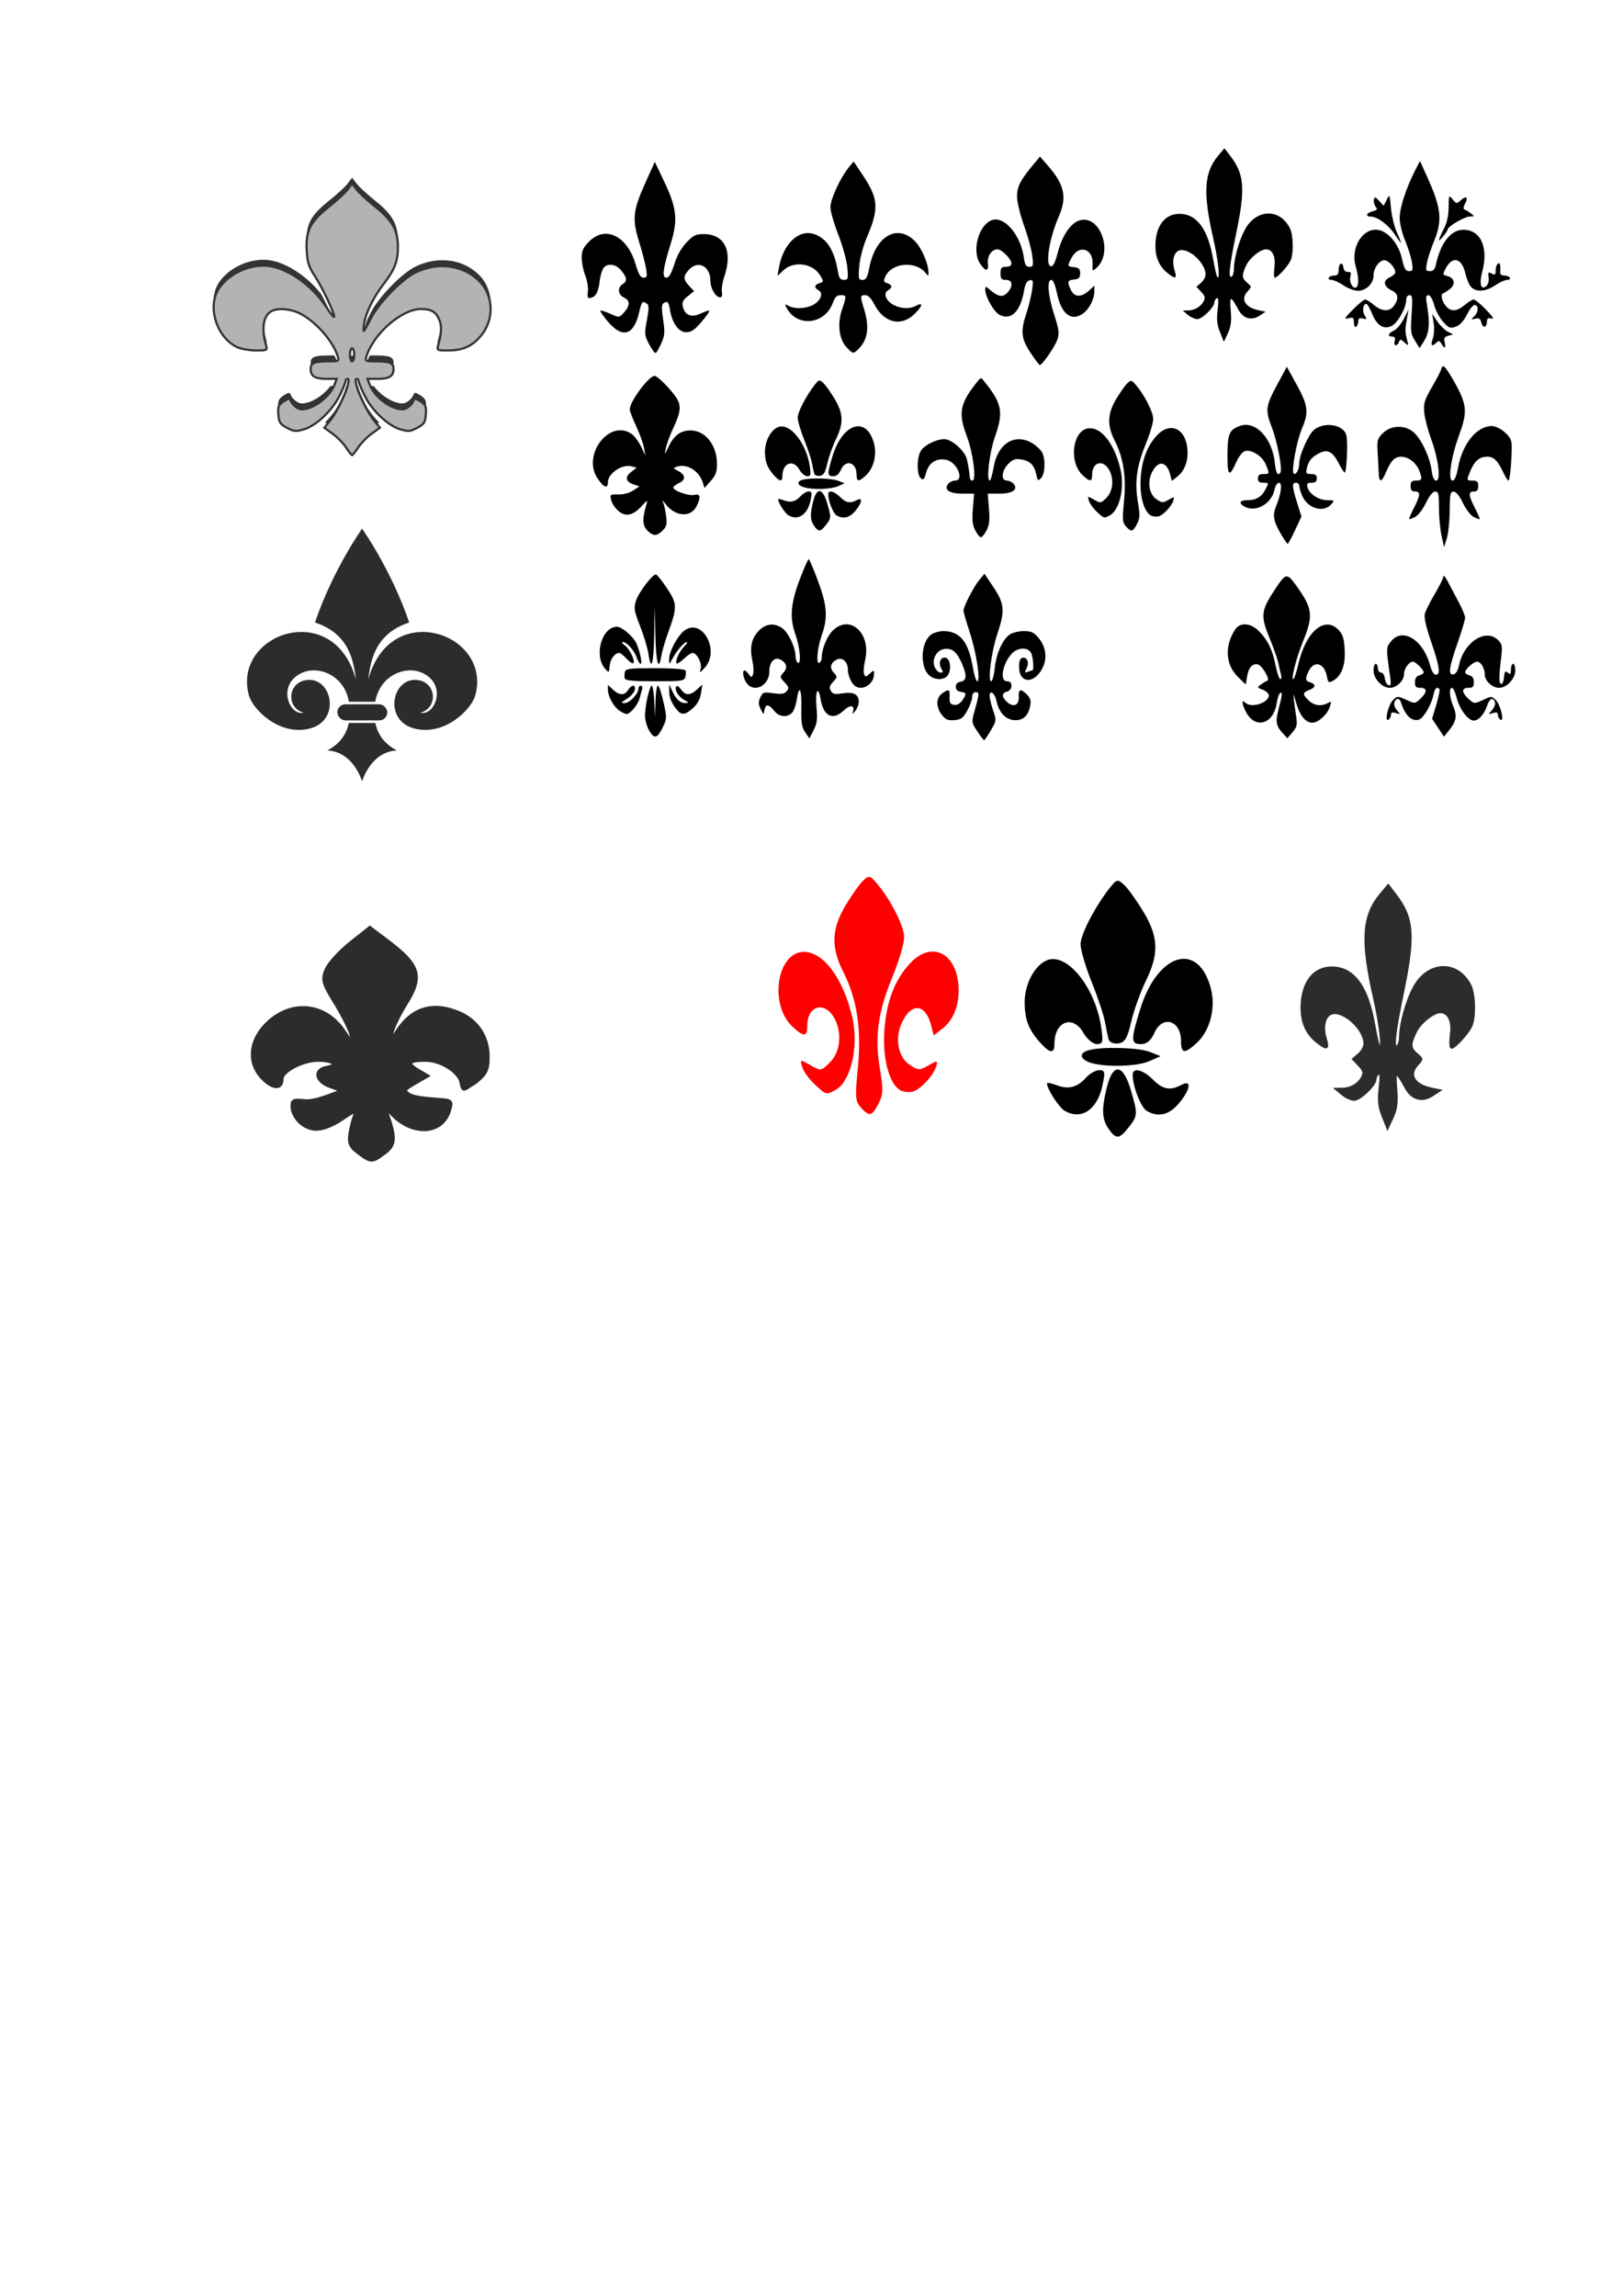 <?xml version="1.0" encoding="UTF-8" standalone="no"?>
<!-- Created with Inkscape (http://www.inkscape.org/) -->

<svg
   xmlns:dc="http://purl.org/dc/elements/1.1/"
   xmlns:cc="http://creativecommons.org/ns#"
   xmlns:rdf="http://www.w3.org/1999/02/22-rdf-syntax-ns#"
   xmlns:svg="http://www.w3.org/2000/svg"
   xmlns="http://www.w3.org/2000/svg"
   xmlns:sodipodi="http://sodipodi.sourceforge.net/DTD/sodipodi-0.dtd"
   xmlns:inkscape="http://www.inkscape.org/namespaces/inkscape"
   width="744.094"
   height="1052.362"
   id="svg2"
   version="1.1"
   inkscape:version="0.48.4 r9939"
   sodipodi:docname="Genre_Quebecois.svg">
  <defs
     id="defs4">
    <filter
       inkscape:collect="always"
       id="filter3839">
      <feGaussianBlur
         inkscape:collect="always"
         stdDeviation="1.886"
         id="feGaussianBlur3841" />
    </filter>
    <filter
       color-interpolation-filters="sRGB"
       inkscape:collect="always"
       id="filter3839-4">
      <feGaussianBlur
         inkscape:collect="always"
         stdDeviation="1.886"
         id="feGaussianBlur3841-9" />
    </filter>
  </defs>
  <sodipodi:namedview
     id="base"
     pagecolor="#ffffff"
     bordercolor="#666666"
     borderopacity="1.0"
     inkscape:pageopacity="0.0"
     inkscape:pageshadow="2"
     inkscape:zoom="0.53212713"
     inkscape:cx="231.89759"
     inkscape:cy="589.80239"
     inkscape:document-units="px"
     inkscape:current-layer="layer1"
     showgrid="false"
     inkscape:window-width="1440"
     inkscape:window-height="838"
     inkscape:window-x="1272"
     inkscape:window-y="-8"
     inkscape:window-maximized="1" />
  <g
     inkscape:label="Layer 1"
     inkscape:groupmode="layer"
     id="layer1">
    <path
       style="fill:#333333;stroke:none;filter:url(#filter3839)"
       d="m 158.669,202.42 c -1.243,-1.919 -3.996,-4.746 -6.118,-6.284 l -3.859,-2.795 2.423,-2.954 c 4.572,-5.573 10.434,-19.454 8.216,-19.454 -0.496,0 -0.902,0.478 -0.902,1.063 0,0.585 -1.204,3.522 -2.676,6.528 -3.348,6.837 -10.716,13.847 -16.317,15.526 -3.781,1.133 -4.643,1.059 -7.876,-0.672 -3.174,-1.7 -3.669,-2.471 -3.935,-6.135 -0.264,-3.628 0.062,-4.431 2.424,-5.979 2.021,-1.324 2.836,-1.464 3.144,-0.541 0.704,2.113 3.289,4.211 5.186,4.211 5.259,0 12.876,-5.727 14.962,-11.25 l 1.039,-2.75 -4.775,0 c -5.236,0 -7.175,-1.241 -7.175,-4.593 0,-2.692 1.71,-3.407 8.149,-3.407 4.709,0 4.947,-0.125 4.292,-2.25 -2.163,-7.013 -10.026,-15.967 -17.262,-19.659 -4.353,-2.221 -10.137,-2.719 -13.107,-1.129 -3.834,2.052 -4.769,7.977 -2.494,15.788 0.62,2.127 0.374,2.25 -4.493,2.25 -2.832,0 -6.604,-0.608 -8.382,-1.351 -7.92,-3.309 -12.964,-14.243 -10.61,-23 2.312,-8.603 14.134,-15.559 24.463,-14.395 8.933,1.007 20.223,8.997 26.584,18.814 1.757,2.712 3.358,4.768 3.558,4.568 0.692,-0.692 -5.118,-13.161 -8.624,-18.51 -2.959,-4.515 -3.584,-6.448 -3.902,-12.087 -0.502,-8.893 1.687,-13.163 10.239,-19.968 3.57,-2.841 7.413,-6.381 8.54,-7.868 l 2.049,-2.703 2.049,2.703 c 1.127,1.487 4.97,5.027 8.54,7.868 7.835,6.234 10.411,10.793 10.411,18.422 0,6.626 -1.414,10.317 -6.488,16.941 -4.656,6.078 -8.06,12.863 -8.938,17.817 -0.366,2.062 -0.473,3.75 -0.239,3.75 0.234,0 1.717,-2.581 3.295,-5.735 3.503,-7.001 14.204,-17.992 20.478,-21.032 10.083,-4.886 21.381,-3.496 28.769,3.539 7.182,6.839 7.529,18.278 0.788,25.955 -3.927,4.473 -8.159,6.272 -14.75,6.272 -4.867,0 -5.113,-0.123 -4.493,-2.25 1.579,-5.42 1.748,-8.924 0.569,-11.772 -1.534,-3.703 -3.703,-4.978 -8.465,-4.978 -8.753,0 -21.75,11.323 -24.967,21.75 -0.656,2.125 -0.418,2.25 4.292,2.25 6.439,0 8.149,0.715 8.149,3.407 0,3.352 -1.939,4.593 -7.175,4.593 l -4.775,0 1.039,2.75 c 2.086,5.523 9.703,11.25 14.962,11.25 1.898,0 4.482,-2.098 5.186,-4.211 0.308,-0.923 1.123,-0.783 3.144,0.541 2.362,1.548 2.687,2.35 2.424,5.979 -0.266,3.664 -0.761,4.436 -3.935,6.135 -3.233,1.731 -4.095,1.805 -7.876,0.672 -5.602,-1.678 -12.97,-8.689 -16.317,-15.526 -1.472,-3.006 -2.676,-5.943 -2.676,-6.528 0,-0.585 -0.406,-1.063 -0.902,-1.063 -2.218,0 3.644,13.881 8.216,19.454 l 2.423,2.954 -3.859,2.795 c -2.122,1.537 -4.876,4.365 -6.118,6.284 -1.243,1.919 -2.485,3.488 -2.76,3.488 -0.275,0 -1.517,-1.57 -2.76,-3.488 z m 3.76,-42.487 c 0,-1.65 -0.45,-3 -1,-3 -0.55,0 -1,1.35 -1,3 0,1.65 0.45,3 1,3 0.55,0 1,-1.35 1,-3 z"
       id="path3047-4"
       inkscape:connector-curvature="0"
       inkscape:export-filename="/home/jrbastien/Ubuntu One/CoverArt/1.0 New light/path3047.png"
       inkscape:export-xdpi="82.564102"
       inkscape:export-ydpi="82.564102" />
    <path
       style="fill:#ffffff;stroke:none;filter:url(#filter3839-4)"
       d="m 158.669,208.42 c -1.243,-1.919 -3.996,-4.746 -6.118,-6.284 l -3.859,-2.795 2.423,-2.954 c 4.572,-5.573 10.434,-19.454 8.216,-19.454 -0.496,0 -0.902,0.478 -0.902,1.063 0,0.585 -1.204,3.522 -2.676,6.528 -3.348,6.837 -10.716,13.847 -16.317,15.526 -3.781,1.133 -4.643,1.059 -7.876,-0.672 -3.174,-1.7 -3.669,-2.471 -3.935,-6.135 -0.264,-3.628 0.062,-4.431 2.424,-5.979 2.021,-1.324 2.836,-1.464 3.144,-0.541 0.704,2.113 3.289,4.211 5.186,4.211 5.259,0 12.876,-5.727 14.962,-11.25 l 1.039,-2.75 -4.775,0 c -5.236,0 -7.175,-1.241 -7.175,-4.593 0,-2.692 1.71,-3.407 8.149,-3.407 4.709,0 4.947,-0.125 4.292,-2.25 -2.163,-7.013 -10.026,-15.967 -17.262,-19.659 -4.353,-2.221 -10.137,-2.719 -13.107,-1.129 -3.834,2.052 -4.769,7.977 -2.494,15.788 0.62,2.127 0.374,2.25 -4.493,2.25 -2.832,0 -6.604,-0.608 -8.382,-1.351 -7.92,-3.309 -12.964,-14.243 -10.61,-23 2.312,-8.603 14.134,-15.559 24.463,-14.395 8.933,1.007 20.223,8.997 26.584,18.814 1.757,2.712 3.358,4.768 3.558,4.568 0.692,-0.692 -5.118,-13.161 -8.624,-18.51 -2.959,-4.515 -3.584,-6.448 -3.902,-12.087 -0.502,-8.893 1.687,-13.163 10.239,-19.968 3.57,-2.841 7.413,-6.381 8.54,-7.868 l 2.049,-2.703 2.049,2.703 c 1.127,1.487 4.97,5.027 8.54,7.868 7.835,6.234 10.411,10.793 10.411,18.422 0,6.626 -1.414,10.317 -6.488,16.941 -4.656,6.078 -8.06,12.863 -8.938,17.817 -0.366,2.062 -0.473,3.75 -0.239,3.75 0.234,0 1.717,-2.581 3.295,-5.735 3.503,-7.001 14.204,-17.992 20.478,-21.032 10.083,-4.886 21.381,-3.496 28.769,3.539 7.182,6.839 7.529,18.278 0.788,25.955 -3.927,4.473 -8.159,6.272 -14.75,6.272 -4.867,0 -5.113,-0.123 -4.493,-2.25 1.579,-5.42 1.748,-8.924 0.569,-11.772 -1.534,-3.703 -3.703,-4.978 -8.465,-4.978 -8.753,0 -21.75,11.323 -24.967,21.75 -0.656,2.125 -0.418,2.25 4.292,2.25 6.439,0 8.149,0.715 8.149,3.407 0,3.352 -1.939,4.593 -7.175,4.593 l -4.775,0 1.039,2.75 c 2.086,5.523 9.703,11.25 14.962,11.25 1.898,0 4.482,-2.098 5.186,-4.211 0.308,-0.923 1.123,-0.783 3.144,0.541 2.362,1.548 2.687,2.35 2.424,5.979 -0.266,3.664 -0.761,4.436 -3.935,6.135 -3.233,1.731 -4.095,1.805 -7.876,0.672 -5.602,-1.678 -12.97,-8.689 -16.317,-15.526 -1.472,-3.006 -2.676,-5.943 -2.676,-6.528 0,-0.585 -0.406,-1.063 -0.902,-1.063 -2.218,0 3.644,13.881 8.216,19.454 l 2.423,2.954 -3.859,2.795 c -2.122,1.537 -4.876,4.365 -6.118,6.284 -1.243,1.919 -2.485,3.488 -2.76,3.488 -0.275,0 -1.517,-1.57 -2.76,-3.488 z m 3.76,-42.487 c 0,-1.65 -0.45,-3 -1,-3 -0.55,0 -1,1.35 -1,3 0,1.65 0.45,3 1,3 0.55,0 1,-1.35 1,-3 z"
       id="path3047-4-5"
       inkscape:connector-curvature="0"
       inkscape:export-filename="/home/jrbastien/Ubuntu One/CoverArt/1.0 New light/path3047.png"
       inkscape:export-xdpi="82.564102"
       inkscape:export-ydpi="82.564102" />
    <path
       style="fill:#b3b3b3;stroke:#333333"
       d="m 158.669,205.135 c -1.243,-1.919 -3.996,-4.746 -6.118,-6.284 l -3.859,-2.795 2.423,-2.954 c 4.572,-5.573 10.434,-19.454 8.216,-19.454 -0.496,0 -0.902,0.478 -0.902,1.063 0,0.585 -1.204,3.522 -2.676,6.528 -3.348,6.837 -10.716,13.847 -16.317,15.526 -3.781,1.133 -4.643,1.059 -7.876,-0.672 -3.174,-1.7 -3.669,-2.471 -3.935,-6.135 -0.264,-3.628 0.062,-4.431 2.424,-5.979 2.021,-1.324 2.836,-1.464 3.144,-0.541 0.704,2.113 3.289,4.211 5.186,4.211 5.259,0 12.876,-5.727 14.962,-11.25 l 1.039,-2.75 -4.775,0 c -5.236,0 -7.175,-1.241 -7.175,-4.593 0,-2.692 1.71,-3.407 8.149,-3.407 4.709,0 4.947,-0.125 4.292,-2.25 -2.163,-7.013 -10.026,-15.967 -17.262,-19.659 -4.353,-2.221 -10.137,-2.719 -13.107,-1.129 -3.834,2.052 -4.769,7.977 -2.494,15.788 0.62,2.127 0.374,2.25 -4.493,2.25 -2.832,0 -6.604,-0.608 -8.382,-1.351 -7.92,-3.309 -12.964,-14.243 -10.61,-23 2.312,-8.603 14.134,-15.559 24.463,-14.395 8.933,1.007 20.223,8.997 26.584,18.814 1.757,2.712 3.358,4.768 3.558,4.568 0.692,-0.692 -5.118,-13.161 -8.624,-18.51 -2.959,-4.515 -3.584,-6.448 -3.902,-12.087 -0.502,-8.893 1.687,-13.163 10.239,-19.968 3.57,-2.841 7.413,-6.381 8.54,-7.868 l 2.049,-2.703 2.049,2.703 c 1.127,1.487 4.97,5.027 8.54,7.868 7.835,6.234 10.411,10.793 10.411,18.422 0,6.626 -1.414,10.317 -6.488,16.941 -4.656,6.078 -8.06,12.863 -8.938,17.817 -0.366,2.062 -0.473,3.75 -0.239,3.75 0.234,0 1.717,-2.581 3.295,-5.735 3.503,-7.001 14.204,-17.992 20.478,-21.032 10.083,-4.886 21.381,-3.496 28.769,3.539 7.182,6.839 7.529,18.278 0.788,25.955 -3.927,4.473 -8.159,6.272 -14.75,6.272 -4.867,0 -5.113,-0.123 -4.493,-2.25 1.579,-5.42 1.748,-8.924 0.569,-11.772 -1.534,-3.703 -3.703,-4.978 -8.465,-4.978 -8.753,0 -21.75,11.323 -24.967,21.75 -0.656,2.125 -0.418,2.25 4.292,2.25 6.439,0 8.149,0.715 8.149,3.407 0,3.352 -1.939,4.593 -7.175,4.593 l -4.775,0 1.039,2.75 c 2.086,5.523 9.703,11.25 14.962,11.25 1.898,0 4.482,-2.098 5.186,-4.211 0.308,-0.923 1.123,-0.783 3.144,0.541 2.362,1.548 2.687,2.35 2.424,5.979 -0.266,3.664 -0.761,4.436 -3.935,6.135 -3.233,1.731 -4.095,1.805 -7.876,0.672 -5.602,-1.678 -12.97,-8.689 -16.317,-15.526 -1.472,-3.006 -2.676,-5.943 -2.676,-6.528 0,-0.585 -0.406,-1.063 -0.902,-1.063 -2.218,0 3.644,13.881 8.216,19.454 l 2.423,2.954 -3.859,2.795 c -2.122,1.537 -4.876,4.365 -6.118,6.284 -1.243,1.919 -2.485,3.488 -2.76,3.488 -0.275,0 -1.517,-1.57 -2.76,-3.488 z m 3.76,-42.487 c 0,-1.65 -0.45,-3 -1,-3 -0.55,0 -1,1.35 -1,3 0,1.65 0.45,3 1,3 0.55,0 1,-1.35 1,-3 z"
       id="path3047"
       inkscape:connector-curvature="0"
       inkscape:export-xdpi="82.564102"
       inkscape:export-ydpi="82.564102" />
    <path
       style="fill:#000000"
       d="m 448.043,335.211 c -2.584,-3.905 -2.644,-4.281 -1.388,-8.75 2.365,-8.42 2.421,-9.17 0.677,-9.17 -1.005,0 -1.623,0.851 -1.633,2.25 -0.009,1.238 -1.033,4.05 -2.275,6.25 -1.898,3.361 -2.835,4.048 -5.869,4.304 -2.928,0.246 -4.01,-0.205 -5.725,-2.385 -2.794,-3.551 -2.746,-7.863 0.108,-9.862 3.144,-2.202 3.592,-1.981 3.425,1.693 -0.119,2.622 0.269,3.309 2.006,3.557 1.349,0.192 2.749,-0.544 3.75,-1.973 2.119,-3.025 2.019,-3.635 -0.653,-4.015 -1.477,-0.21 -2.25,-1.007 -2.25,-2.32 0,-1.313 0.773,-2.11 2.25,-2.32 2.793,-0.397 2.915,-3.122 0.387,-8.68 -2.326,-5.113 -4.319,-6.725 -7.819,-6.322 -3.674,0.422 -6.048,4.924 -4.448,8.436 0.598,1.313 1.776,2.387 2.617,2.387 1.243,0 1.312,-0.35 0.364,-1.868 -1.503,-2.407 -0.365,-5.377 1.896,-4.948 2.112,0.401 2.844,4.843 1.279,7.766 -1.425,2.662 -6.356,2.72 -8.971,0.105 -4.188,-4.188 -3.474,-15.249 1.196,-18.52 1.206,-0.845 3.69,-1.536 5.52,-1.536 7.616,0 11.515,4.79 13.545,16.641 0.599,3.497 1.5,6.359 2.003,6.359 1.615,0 -0.39,-13.163 -3.41,-22.382 -1.6,-4.885 -2.905,-9.385 -2.9,-10 0.017,-1.903 4.689,-10.965 7.224,-14.012 l 2.408,-2.894 4.179,6.258 c 5.019,7.516 5.274,10.727 1.698,21.379 -2.709,8.07 -4.469,21.652 -2.805,21.652 0.551,0 1.284,-2.706 1.63,-6.012 0.706,-6.756 3.521,-13.079 6.866,-15.422 1.23,-0.861 4.121,-1.566 6.424,-1.566 3.404,0 4.65,0.549 6.653,2.929 3.509,4.171 4.256,9.302 2.019,13.869 -3.727,7.608 -10.806,7.342 -10.806,-0.406 0,-2.771 0.459,-3.953 1.624,-4.177 2.156,-0.415 3.147,2.411 1.756,5.009 -0.951,1.778 -0.867,1.985 0.585,1.428 0.934,-0.358 1.886,-0.652 2.116,-0.652 0.855,0 0.381,-6.201 -0.617,-8.066 -1.43,-2.672 -6.083,-2.504 -8.724,0.316 -4.354,4.648 -5.778,12.75 -2.241,12.75 1.363,0 2,0.667 2,2.094 0,1.253 -0.803,2.304 -2,2.617 -2.525,0.66 -2.554,2.479 -0.074,4.722 2.988,2.704 5.604,1.634 5.427,-2.219 -0.172,-3.743 0.824,-4.037 3.752,-1.11 1.602,1.602 1.957,2.839 1.488,5.184 -0.941,4.703 -3.406,6.859 -7.442,6.51 -3.966,-0.343 -6.963,-3.646 -8.026,-8.847 -0.737,-3.604 -3.124,-5.295 -3.124,-2.213 0,1.048 0.717,4.011 1.594,6.584 1.569,4.605 1.552,4.751 -1.042,9.178 -1.45,2.474 -2.836,4.499 -3.08,4.499 -0.244,0 -1.659,-1.836 -3.144,-4.08 z"
       id="path3086" />
    <path
       style="fill:#000000"
       d="m 297.758,335.13 c -1.12,-1.837 -2.038,-4.993 -2.04,-7.013 -0.005,-4.611 2.078,-13.826 3.124,-13.826 0.431,0 0.94,3.263 1.13,7.25 l 0.345,7.25 0.199,-7.25 c 0.109,-3.987 0.604,-7.25 1.098,-7.25 0.495,0 1.647,3.361 2.561,7.469 1.546,6.95 1.547,7.712 0.008,10.954 -2.732,5.757 -4.08,6.264 -6.426,2.416 z"
       id="path3084" />
    <path
       style="fill:#000000"
       d="m 369.143,335.638 c -1.569,-2.317 -1.892,-4.384 -1.734,-11.097 0.209,-8.88 -1.043,-11.081 -2.14,-3.762 -0.37,2.468 -1.353,5.168 -2.185,6 -2.277,2.277 -5.972,1.832 -8.19,-0.988 -2.438,-3.1 -3.925,-3.184 -4.418,-0.25 -0.366,2.18 -0.42,2.165 -1.73,-0.5 -1.066,-2.169 -1.103,-3.297 -0.171,-5.341 1.103,-2.421 1.496,-2.548 5.981,-1.931 3.755,0.516 5.089,0.312 6.127,-0.938 1.128,-1.359 0.98,-1.967 -0.985,-4.059 -2.228,-2.372 -2.247,-2.531 -0.525,-4.433 2.039,-2.254 1.554,-4.437 -1.331,-5.98 -2.756,-1.475 -5.126,1.07 -5.126,5.504 0,6.453 -7.093,9.989 -10.443,5.206 -1.558,-2.224 -2.122,-5.777 -0.917,-5.777 0.352,0 1.22,0.787 1.929,1.75 1.208,1.64 1.33,1.643 1.951,0.044 0.364,-0.939 0.239,-3.686 -0.277,-6.106 -1.307,-6.129 -0.478,-10.224 2.775,-13.707 3.184,-3.409 7.213,-3.909 10.868,-1.349 2.753,1.928 6.061,8.748 6.092,12.558 0.012,1.48 0.472,2.969 1.022,3.309 1.756,1.085 1.099,-6.906 -1.076,-13.093 -2.715,-7.723 -2.149,-14.261 2.222,-25.647 1.845,-4.807 3.604,-8.745 3.908,-8.75 0.304,-0.005 2.217,4.489 4.25,9.987 4.239,11.462 4.598,16.756 1.697,25.003 -2.074,5.895 -2.686,13.542 -1,12.5 0.55,-0.34 1.003,-1.379 1.006,-2.309 0.013,-3.902 2.373,-9.723 5.012,-12.362 7.835,-7.835 17.8,1.148 14.901,13.433 -0.618,2.619 -0.843,5.493 -0.5,6.386 0.566,1.474 0.807,1.458 2.603,-0.167 1.907,-1.726 1.979,-1.721 1.979,0.141 0,4.578 -5.132,7.928 -8.6,5.612 -1.738,-1.16 -3.4,-4.874 -3.4,-7.598 0,-3.607 -2.598,-5.923 -5.126,-4.57 -2.884,1.544 -3.37,3.727 -1.331,5.98 1.719,1.9 1.707,2.057 -0.312,4.213 -1.637,1.747 -1.87,2.646 -1.06,4.087 0.867,1.543 1.773,1.738 5.496,1.179 5.042,-0.756 7.333,0.464 7.333,3.904 0,1.203 -0.712,3.06 -1.582,4.128 -1.31,1.608 -1.489,1.647 -1.044,0.223 0.914,-2.92 -1.4,-3.132 -4.261,-0.391 -4.978,4.769 -9.314,2.664 -10.594,-5.145 -1.101,-6.717 -2.592,-3.873 -1.896,3.617 0.516,5.552 0.283,7.412 -1.32,10.537 l -1.947,3.795 -1.929,-2.847 z"
       id="path3082" />
    <path
       style="fill:#000000"
       d="m 588.104,336.112 c -3.152,-3.497 -3.434,-5.23 -1.845,-11.333 1.68,-6.449 1.793,-7.815 0.586,-7.069 -0.478,0.295 -1.175,2.454 -1.55,4.798 -1.532,9.583 -9.911,11.848 -14.071,3.803 -1.889,-3.654 -2.06,-5.969 -0.31,-4.22 2.674,2.674 10.8,0.13 10.8,-3.381 0,-0.807 -1.238,-1.941 -2.75,-2.518 -2.626,-1.002 -2.664,-1.113 -0.858,-2.439 1.04,-0.764 2.368,-1.548 2.949,-1.742 1.417,-0.472 -2.507,-7.136 -4.395,-7.465 -2.524,-0.44 -4.207,1.419 -4.881,5.391 l -0.655,3.854 -3.615,-3.56 c -5.668,-5.582 -6.163,-14.15 -1.252,-21.645 2.318,-3.537 7.29,-3.111 11.149,0.955 4.09,4.309 5.88,8.056 7.426,15.541 0.705,3.415 1.673,6.209 2.15,6.209 0.477,0 0.646,-0.787 0.375,-1.75 -0.271,-0.963 -0.806,-3.325 -1.189,-5.25 -0.383,-1.925 -2.234,-7.229 -4.113,-11.786 -4.075,-9.883 -3.871,-12.541 1.604,-20.988 5.815,-8.97 6.239,-9.115 10.319,-3.508 7.921,10.887 8.31,13.996 3.289,26.317 -3.186,7.818 -5.763,18.325 -4.125,16.817 0.387,-0.357 1.369,-3.5 2.183,-6.986 3.469,-14.871 12.111,-22.05 18.437,-15.317 1.934,2.059 2.458,3.836 2.728,9.25 0.357,7.189 -1.527,11.929 -5.613,14.115 -1.713,0.917 -2.022,0.637 -2.58,-2.336 -1.147,-6.117 -6.028,-7.282 -8.429,-2.012 -1.585,3.479 -1.461,4.201 0.848,4.934 2.726,0.865 2.513,2.354 -0.5,3.5 -3.097,1.177 -3.131,2.059 -0.186,4.826 2.496,2.345 5.697,2.774 8.702,1.165 1.742,-0.932 1.805,-0.779 0.834,2.006 -1.186,3.401 -5.236,7.003 -7.875,7.003 -3.091,0 -5.85,-3.35 -7.413,-9 -1.29,-4.664 -1.45,-4.892 -1.052,-1.5 0.258,2.2 0.748,5.83 1.089,8.067 0.514,3.374 0.216,4.536 -1.749,6.821 l -2.369,2.754 -2.092,-2.321 z"
       id="path3078" />
    <path
       style="fill:#000000"
       d="m 659.281,333.572 -2.715,-4.103 1.961,-6.536 c 1.078,-3.595 1.712,-6.785 1.407,-7.089 -1.234,-1.234 -2.096,-0.388 -2.749,2.697 -0.973,4.595 -4.503,10.625 -6.611,11.295 -3.333,1.058 -6.308,-1.758 -8.238,-7.795 -0.704,-2.204 -2.214,-2.256 -3.039,-0.105 -0.36,0.938 0.131,2.499 1.143,3.633 1.72,1.927 1.705,1.967 -0.476,1.288 -1.648,-0.513 -2.25,-0.297 -2.25,0.808 0,0.83 -0.52,1.83 -1.156,2.223 -1.981,1.224 -0.133,-6.752 2.076,-8.96 1.944,-1.944 2.065,-1.947 6.048,-0.151 4.059,1.83 4.068,1.83 6.548,-0.501 3.185,-2.992 3.178,-4.985 -0.016,-4.985 -2.024,0 -2.5,-0.494 -2.5,-2.594 0,-1.753 0.649,-2.763 2,-3.117 1.1,-0.288 2,-0.921 2,-1.406 0,-1.17 -3.747,-4.883 -4.929,-4.883 -1.767,0 -4.071,3.153 -4.071,5.571 0,3.164 -3.324,6.429 -6.545,6.429 -3.537,0 -7.455,-4.181 -7.455,-7.955 0,-1.675 0.45,-3.045 1,-3.045 0.55,0 1,0.9 1,2 0,1.1 0.645,2 1.434,2 0.808,0 1.572,1.166 1.75,2.673 0.174,1.47 0.931,2.875 1.683,3.122 1.057,0.348 1.241,-0.428 0.812,-3.423 -1.966,-13.736 -1.966,-13.758 0.295,-16.622 5.27,-6.675 14.829,-0.825 17.973,11 0.677,2.546 1.716,4.25 2.591,4.25 2.298,0 1.769,-3.794 -2.099,-15.036 -2.308,-6.71 -3.34,-11.225 -2.934,-12.842 0.344,-1.372 2.396,-5.474 4.56,-9.116 2.164,-3.642 3.952,-7.271 3.974,-8.064 0.022,-0.793 0.857,0.133 1.856,2.058 0.999,1.925 3.231,6.133 4.96,9.352 1.729,3.218 3.144,6.598 3.144,7.51 0,0.912 -1.57,6.154 -3.49,11.648 -3.957,11.327 -4.396,14.807 -1.804,14.308 1.081,-0.208 2.009,-1.787 2.534,-4.311 2.183,-10.508 12.307,-16.961 17.874,-11.393 1.849,1.849 2.029,2.82 1.435,7.75 -1.099,9.122 -1.111,12.078 -0.05,12.365 0.55,0.149 1.143,-1.221 1.318,-3.045 0.264,-2.749 0.563,-3.113 1.75,-2.128 1.18,0.98 1.432,0.728 1.432,-1.434 0,-1.442 0.45,-2.622 1,-2.622 0.55,0 1,1.37 1,3.045 0,3.774 -3.918,7.955 -7.455,7.955 -3.071,0 -6.545,-3.22 -6.545,-6.066 0,-2.909 -1.802,-5.934 -3.535,-5.934 -1.595,0 -5.465,3.458 -5.465,4.883 0,0.486 0.9,1.119 2,1.406 1.351,0.353 2,1.364 2,3.117 0,2.1 -0.476,2.594 -2.5,2.594 -3.137,0 -3.214,1.981 -0.186,4.826 2.776,2.608 2.945,2.62 7.358,0.526 3.307,-1.569 3.569,-1.554 5.433,0.31 2.191,2.191 4.018,10.151 2.051,8.935 -0.636,-0.393 -1.156,-1.393 -1.156,-2.223 0,-1.105 -0.602,-1.321 -2.25,-0.808 -2.218,0.69 -2.224,0.671 -0.379,-1.395 1.029,-1.153 1.606,-2.787 1.281,-3.633 -0.941,-2.452 -2.368,-1.793 -3.567,1.648 -1.414,4.056 -3.904,6.815 -6.151,6.815 -2.603,0 -6.491,-5.183 -7.806,-10.408 -0.636,-2.526 -1.6,-4.592 -2.142,-4.592 -1.481,0 -1.186,4.275 0.587,8.52 1.825,4.369 1.394,6.838 -1.91,10.922 l -2.38,2.942 -2.715,-4.103 z"
       id="path3076" />
    <path
       style="fill:#000000"
       d="m 283.931,325.73 c -2.689,-1.884 -5.217,-6.517 -5.217,-9.564 l 0,-2.224 2.314,2.174 c 2.885,2.711 5.296,2.771 6.918,0.174 1.666,-2.668 3.737,-2.598 3.031,0.102 -0.302,1.156 -1.948,2.954 -3.656,3.996 -2.727,1.663 -2.84,1.895 -0.929,1.898 2.264,0.004 6.323,-4.253 6.323,-6.631 0,-0.751 0.48,-1.365 1.067,-1.365 0.587,0 0.848,0.787 0.579,1.75 -0.268,0.963 -0.8,2.875 -1.182,4.25 -0.797,2.871 -4.287,7 -5.916,7 -0.607,0 -2.106,-0.702 -3.331,-1.561 z"
       id="path3074" />
    <path
       style="fill:#000000"
       d="m 310.498,325.541 c -2.517,-2.885 -3.788,-5.954 -3.702,-8.934 l 0.081,-2.816 1.169,2.604 c 1.819,4.053 3.724,5.899 6.041,5.856 1.93,-0.036 1.878,-0.175 -0.554,-1.496 -2.637,-1.432 -4.591,-5.025 -3.387,-6.229 0.338,-0.338 1.304,0.371 2.148,1.575 1.956,2.793 4.152,2.775 7.248,-0.06 l 2.456,-2.25 -0.607,4 c -0.41,2.698 -1.6,4.895 -3.658,6.75 -3.549,3.2 -5.127,3.418 -7.235,1 z"
       id="path3072" />
    <path
       style="fill:#000000"
       d="m 286.46,311.041 c -0.231,-0.688 -0.216,-2.038 0.033,-3 0.404,-1.556 1.928,-1.75 13.778,-1.75 7.883,0 13.579,0.412 13.948,1.009 0.343,0.555 0.339,1.905 -0.008,3 -0.589,1.857 -1.53,1.991 -13.981,1.991 -9.788,0 -13.461,-0.333 -13.77,-1.25 z"
       id="path3070" />
    <path
       style="fill:#000000"
       d="m 308.714,309.291 c 1.028,-0.664 -1.429,-0.974 -7.809,-0.985 -5.955,-0.01 -9.086,0.345 -8.691,0.985 0.792,1.281 14.518,1.281 16.5,0 z"
       id="path3068" />
    <path
       style="fill:#000000"
       d="m 277.422,306.533 c -5.297,-5.893 -1.524,-19.242 5.439,-19.242 2.344,0 7.806,4.771 9.058,7.911 1.688,4.234 2.643,9.089 1.788,9.089 -0.438,0 -1.255,-1.314 -1.815,-2.92 -1.151,-3.303 -4.566,-7.08 -6.4,-7.08 -0.672,0 -0.284,0.657 0.862,1.46 2.27,1.59 5.011,7.222 4.005,8.229 -0.344,0.344 -1.733,-0.571 -3.087,-2.032 -1.354,-1.461 -2.848,-2.657 -3.319,-2.657 -2.063,0 -4.151,2.763 -4.433,5.868 -0.301,3.318 -0.333,3.339 -2.099,1.374 z"
       id="path3066" />
    <path
       style="fill:#000000"
       d="m 321.241,306.492 c 0.694,-2.495 -1.753,-7.201 -3.745,-7.201 -0.645,0 -2.43,1.205 -3.967,2.677 -1.537,1.472 -3.037,2.435 -3.333,2.139 -0.854,-0.854 1.243,-5.541 3.478,-7.776 1.122,-1.122 1.668,-2.04 1.214,-2.04 -1.191,0 -4.672,4.009 -6.513,7.5 -1.577,2.992 -1.582,2.993 -1.622,0.462 -0.056,-3.529 3.927,-10.957 7.123,-13.284 8.081,-5.883 16.343,9.265 9.281,17.016 -2.397,2.631 -2.516,2.662 -1.917,0.507 z"
       id="path3064" />
    <path
       style="fill:#000000"
       d="m 297.238,299.541 c -0.387,-2.612 -2.081,-8.248 -3.765,-12.524 -2.729,-6.93 -2.939,-8.184 -1.932,-11.545 1.104,-3.683 7.499,-12.18 9.167,-12.18 0.462,0 2.714,2.807 5.004,6.237 4.792,7.176 4.845,8.782 0.669,20.263 -1.4,3.85 -2.819,8.688 -3.153,10.75 -1.232,7.616 -2.467,3.379 -2.769,-9.5 l -0.311,-13.25 -0.218,13.25 c -0.221,13.421 -1.411,17.173 -2.694,8.5 z"
       id="path3062" />
    <path
       style="fill:#000000"
       d="m 660.891,245.492 c -0.647,-2.915 -1.177,-8.652 -1.177,-12.75 0,-6.447 -0.236,-7.445 -1.75,-7.405 -1.101,0.029 -2.677,1.975 -4.25,5.25 -1.407,2.929 -3.579,5.729 -4.967,6.405 -1.357,0.66 -2.579,1.088 -2.716,0.951 -0.137,-0.137 0.86,-2.441 2.217,-5.12 2.989,-5.903 3.089,-7.531 0.466,-7.531 -1.467,0 -2,-0.667 -2,-2.5 0,-2 0.5,-2.5 2.5,-2.5 2.738,0 2.968,-0.639 1.561,-4.339 -2.25,-5.919 -9.013,-8.617 -12.307,-4.911 -0.855,0.963 -2.252,3.438 -3.104,5.5 -1.904,4.611 -3.116,4.797 -3.258,0.5 -0.059,-1.788 -0.284,-6.051 -0.5,-9.473 -0.361,-5.724 -0.17,-6.446 2.38,-9 3.779,-3.785 10.334,-3.912 14.279,-0.277 3.518,3.241 7.257,11.239 8.066,17.25 0.443,3.293 1.104,4.75 2.153,4.75 2.221,0 0.962,-10.037 -2.41,-19.214 -1.472,-4.007 -2.874,-9.416 -3.115,-12.02 -0.382,-4.138 0.078,-5.629 3.658,-11.838 2.252,-3.907 4.095,-7.487 4.095,-7.957 0,-0.469 0.412,-1.108 0.915,-1.419 0.503,-0.311 2.978,3.219 5.5,7.845 5.526,10.137 5.727,13.09 1.652,24.256 -3.581,9.812 -5.068,20.347 -2.873,20.347 0.987,0 1.815,-1.95 2.584,-6.086 2.02,-10.864 8.589,-18.901 15.455,-18.91 1.602,-0.002 4.065,1.185 5.947,2.867 2.589,2.313 3.207,3.624 3.182,6.75 -0.057,7.171 -0.857,15.379 -1.499,15.379 -0.35,2.7e-4 -1.42,-1.687 -2.378,-3.75 -2.49,-5.362 -4.428,-7.255 -7.391,-7.218 -3.482,0.043 -5.766,1.937 -7.584,6.289 -1.952,4.671 -1.95,4.68 0.989,4.68 2,0 2.5,0.5 2.5,2.5 0,1.833 -0.533,2.5 -2,2.5 -2.624,0 -2.523,1.628 0.466,7.531 1.356,2.679 2.354,4.983 2.217,5.12 -0.137,0.137 -1.359,-0.291 -2.716,-0.951 -1.388,-0.675 -3.56,-3.476 -4.967,-6.405 -1.573,-3.275 -3.149,-5.221 -4.25,-5.25 -1.531,-0.04 -1.76,1.049 -1.827,8.705 -0.042,4.812 -0.638,10.55 -1.323,12.75 l -1.247,4 -1.177,-5.299 z"
       id="path3060" />
    <path
       style="fill:#000000"
       d="m 587.374,244.973 c -3.505,-5.981 -4.039,-8.839 -2.39,-12.791 2.383,-5.708 3.049,-10.892 1.4,-10.892 -0.785,0 -1.695,1.371 -2.033,3.065 -1.307,6.537 -8.5,10.684 -13.703,7.9 -2.883,-1.543 -2.34,-2.965 1.131,-2.965 4.135,0 6.611,-1.474 8.45,-5.03 1.508,-2.915 1.489,-2.97 -0.99,-2.97 -1.859,0 -2.526,-0.528 -2.526,-2 0,-1.467 0.667,-2 2.5,-2 2.923,0 2.931,-0.032 1.079,-4.466 -1.592,-3.81 -6.631,-6.97 -9.609,-6.025 -1.062,0.337 -2.788,2.552 -3.837,4.922 -3.236,7.316 -4.136,6.631 -4.101,-3.123 0.035,-9.763 0.867,-11.681 5.813,-13.405 7.16,-2.496 14.844,5.796 15.939,17.201 0.43,4.472 1.406,6.065 2.541,4.145 0.954,-1.616 -1.426,-14.103 -3.92,-20.562 -3.144,-8.143 -2.938,-9.691 2.664,-20.078 l 4.197,-7.781 4.58,8.335 c 5.165,9.398 5.544,12.632 2.344,19.971 -2.311,5.3 -4.943,19.444 -3.827,20.561 1.085,1.085 2.603,-1.763 2.621,-4.918 0.019,-3.475 4.149,-12.779 6.621,-14.917 4.562,-3.946 13.362,-2.688 14.891,2.128 0.865,2.726 0.198,17.923 -0.761,17.34 -0.42,-0.256 -1.659,-2.219 -2.753,-4.364 -2.647,-5.189 -5.112,-6.467 -8.796,-4.562 -3.557,1.839 -4.843,3.382 -5.714,6.852 -0.619,2.467 -0.425,2.744 1.92,2.744 1.942,0 2.608,0.511 2.608,2 0,1.446 -0.667,2 -2.406,2 -1.924,0 -2.3,0.406 -1.877,2.024 0.817,3.123 5.148,5.976 9.073,5.976 3.457,0 3.488,0.036 1.71,2 -3.414,3.772 -10.386,1.867 -12.952,-3.54 -0.852,-1.794 -1.548,-3.982 -1.548,-4.861 0,-0.879 -0.675,-1.599 -1.5,-1.599 -1.975,0 -1.894,1.558 0.475,9.161 l 1.975,6.339 -2.922,6.25 c -1.607,3.438 -3.128,6.25 -3.38,6.25 -0.252,0 -1.596,-1.943 -2.988,-4.317 z"
       id="path3058" />
    <path
       style="fill:#000000"
       d="m 447.112,243.092 c -1.271,-2.457 -1.522,-4.776 -1.084,-10 l 0.57,-6.801 -5.319,0 c -6.039,0 -8.754,-1.861 -6.564,-4.5 0.685,-0.825 2.09,-1.5 3.122,-1.5 4.365,0 1.095,-8.227 -3.753,-9.443 -4.459,-1.119 -8.206,1.122 -9.421,5.636 -0.884,3.283 -1.31,3.752 -2.507,2.759 -1.991,-1.652 -1.869,-9.896 0.189,-12.835 1.81,-2.583 7.062,-5.117 10.609,-5.117 3.392,0 9.475,5.445 10.343,9.259 0.724,3.179 1.168,6.007 1.334,8.491 0.046,0.688 0.599,1.25 1.228,1.25 1.897,0 0.278,-12.728 -2.58,-20.273 -4.091,-10.803 -3.28,-14.989 4.879,-25.168 1.54,-1.922 1.572,-1.922 3.112,0 8.186,10.213 8.896,13.96 4.835,25.517 -2.475,7.043 -3.99,19.924 -2.343,19.924 0.406,0 1.226,-2.812 1.822,-6.25 1.885,-10.877 9.811,-15.681 17.817,-10.8 1.752,1.069 3.717,2.935 4.366,4.147 1.65,3.084 1.374,9.905 -0.477,11.756 -1.394,1.394 -1.604,1.257 -2.138,-1.404 -0.889,-4.427 -2.837,-6.478 -6.758,-7.114 -2.904,-0.471 -3.991,-0.115 -6.106,2 -3.095,3.095 -3.51,7.664 -0.696,7.664 1.033,0 2.438,0.675 3.122,1.5 2.19,2.639 -0.526,4.5 -6.564,4.5 l -5.319,0 0.57,6.801 c 0.438,5.224 0.187,7.543 -1.084,10 -0.91,1.759 -2.081,3.199 -2.603,3.199 -0.522,0 -1.693,-1.439 -2.603,-3.199 z"
       id="path3056" />
    <path
       style="fill:#000000"
       d="m 296.67,243.041 c -2.147,-2.276 -2.233,-5.261 -0.337,-11.707 0.676,-2.299 0.535,-2.253 -2.198,0.714 -4.014,4.358 -7.436,5.016 -10.742,2.066 -1.432,-1.278 -2.88,-3.504 -3.217,-4.947 -0.585,-2.5 -0.43,-2.619 3.289,-2.521 2.304,0.06 5.093,-0.677 6.806,-1.8 l 2.903,-1.902 -2.644,-0.881 c -3.723,-1.241 -4.163,-3.353 -1.186,-5.695 l 2.538,-1.997 -2.491,-0.625 c -4.288,-1.076 -10.677,3.282 -10.677,7.283 0,3.194 -1.886,2.514 -4.75,-1.713 -7.301,-10.776 5.51,-27.485 15.636,-20.393 1.282,0.898 3.214,3.485 4.294,5.75 l 1.963,4.117 -0.595,-3.5 c -0.327,-1.925 -1.935,-6.363 -3.571,-9.862 -1.637,-3.499 -2.976,-7.009 -2.976,-7.8 0,-3.583 8.747,-15.338 11.413,-15.338 1.293,0 7.319,6.048 9.937,9.973 2.344,3.515 2.058,6.66 -1.24,13.631 -1.588,3.357 -3.185,7.632 -3.548,9.5 -0.653,3.357 -0.639,3.349 1.28,-0.721 2.379,-5.047 5.535,-7.383 9.976,-7.383 6.848,0 12.182,6.736 12.182,15.385 0,3.633 -0.595,5.249 -2.87,7.795 l -2.87,3.212 -0.745,-2.447 c -1.629,-5.35 -7.184,-8.821 -11.784,-7.361 -2.014,0.639 -1.99,0.723 0.585,2.072 3.363,1.762 3.439,4.041 0.184,5.524 -1.375,0.626 -2.5,1.54 -2.5,2.03 0,1.498 7.136,3.971 9.642,3.342 2.816,-0.707 3.113,1.085 0.893,5.379 -2.66,5.143 -9.826,4.545 -14.097,-1.177 -1.455,-1.949 -1.584,-1.984 -0.95,-0.256 0.403,1.1 0.961,3.86 1.24,6.133 0.405,3.306 0.083,4.557 -1.61,6.25 -2.707,2.707 -4.514,2.674 -7.162,-0.133 z"
       id="path3054" />
    <path
       style="fill:#000000"
       d="m 301.644,236.482 c -0.039,-2.58 -0.414,-5.57 -0.834,-6.644 -0.647,-1.654 -0.866,-1.443 -1.43,1.375 -0.844,4.222 -0.858,9.553 -0.026,10.384 1.419,1.419 2.357,-0.677 2.29,-5.115 z"
       id="path3052" />
    <path
       style="fill:#000000"
       d="m 291.886,230.636 c 2.714,-2.456 2.215,-3.428 -0.921,-1.792 -1.512,0.789 -3.564,1.437 -4.559,1.441 -0.995,0.003 -1.531,0.456 -1.191,1.006 0.955,1.545 4.64,1.183 6.671,-0.655 z"
       id="path3050" />
    <path
       style="fill:#000000"
       d="m 315.214,231.291 c 0.34,-0.55 -0.196,-1.003 -1.191,-1.006 -0.995,-0.003 -3.047,-0.652 -4.559,-1.441 -3.289,-1.716 -3.679,-0.318 -0.527,1.89 2.535,1.775 5.369,2.027 6.277,0.557 z"
       id="path3048" />
    <path
       style="fill:#000000"
       d="m 309.15,219.396 c 0.872,-1.411 -2.074,-2.105 -8.935,-2.105 -7.304,0 -10.428,0.796 -8.334,2.124 1.786,1.132 16.568,1.116 17.269,-0.019 z"
       id="path3046" />
    <path
       style="fill:#000000"
       d="m 323.681,208.689 c -1.471,-4.458 -5.844,-6.685 -10.167,-5.178 -1.563,0.545 -3.268,1.787 -3.789,2.761 -0.838,1.566 -0.344,1.829 4.265,2.271 4.33,0.416 5.637,1.03 7.719,3.629 2.95,3.683 3.827,2.135 1.973,-3.484 z"
       id="path3044" />
    <path
       style="fill:#000000"
       d="m 278.367,212.754 c 0.866,-2.257 5.727,-4.463 9.833,-4.463 3.209,0 3.478,-0.199 2.571,-1.895 -1.276,-2.385 -5.938,-4.065 -8.561,-3.086 -2.908,1.086 -5.175,4.025 -5.963,7.731 -0.716,3.367 0.965,4.725 2.121,1.713 z"
       id="path3042" />
    <path
       style="fill:#000000"
       d="m 304.551,194.379 c 2.883,-5.531 2.728,-7.994 -0.761,-12.126 -3.431,-4.064 -5.334,-3.562 -8.518,2.248 l -1.942,3.543 2.837,6.322 c 1.56,3.477 3.079,8.37 3.375,10.873 l 0.538,4.551 1.154,-5.631 c 0.635,-3.097 2.127,-7.498 3.317,-9.781 z"
       id="path3040" />
    <path
       style="fill:#000000"
       d="m 516.21,241.286 c -1.634,-1.806 -1.722,-2.952 -0.887,-11.576 1.081,-11.166 -0.243,-19.792 -4.254,-27.707 -3.599,-7.103 -3.376,-12.429 0.812,-19.346 1.833,-3.028 4.112,-6.21 5.063,-7.072 1.584,-1.435 1.902,-1.366 3.779,0.819 4.003,4.661 7.973,12.432 7.983,15.625 0.005,1.781 -1.524,6.956 -3.398,11.5 -4.19,10.158 -5.174,17.383 -3.623,26.583 1.015,6.02 0.957,7.42 -0.421,10.085 -1.877,3.63 -2.611,3.788 -5.053,1.09 z"
       id="path3036" />
    <path
       style="fill:#000000"
       d="m 502.808,234.541 c -1.616,-1.512 -3.227,-3.758 -3.58,-4.99 -0.639,-2.227 -0.624,-2.23 2.396,-0.5 2.995,1.716 3.076,1.703 5.684,-0.902 3.142,-3.138 3.532,-9.21 0.855,-13.296 -2.869,-4.379 -7.449,-2.756 -7.449,2.638 0,3.424 -0.937,3.514 -4.285,0.411 -6.859,-6.357 -4.526,-21.611 3.306,-21.611 5.652,0 11.325,7.639 13.951,18.785 2.005,8.509 -0.372,18.753 -4.916,21.185 -2.617,1.401 -2.632,1.397 -5.961,-1.72 z"
       id="path3030" />
    <path
       style="fill:#000000"
       d="m 527.545,236.248 c -3.207,-1.856 -5.167,-9.334 -4.557,-17.393 0.635,-8.402 3.028,-14.586 7.473,-19.314 5.709,-6.072 12.484,-3.564 13.783,5.103 0.848,5.652 -0.827,10.949 -4.334,13.707 l -2.659,2.092 -0.764,-2.95 c -1.617,-6.241 -5.64,-6.645 -8.406,-0.844 -2.187,4.587 -1.163,10.074 2.305,12.346 2.365,1.55 2.805,1.559 5.329,0.11 2.549,-1.463 2.718,-1.454 2.305,0.125 -0.675,2.582 -4.554,6.819 -6.806,7.436 -1.1,0.301 -2.751,0.113 -3.669,-0.418 z"
       id="path3028" />
    <g
       id="g3217">
      <path
         id="path3038"
         d="m 373.271,241.068 c -1.846,-2.636 -1.95,-5.329 -0.438,-11.335 1.619,-6.428 4.307,-6.115 6.343,0.739 1.968,6.627 1.947,7.03 -0.534,10.184 -2.526,3.211 -3.365,3.276 -5.371,0.412 z"
         style="fill:#000000" />
      <path
         id="path3034"
         d="m 361.464,236.211 c -1.528,-0.89 -4.75,-5.873 -4.75,-7.345 0,-0.289 1.184,-0.075 2.632,0.476 3.153,1.199 5.482,0.586 7.891,-2.076 0.983,-1.086 2.569,-1.974 3.526,-1.974 1.524,0 1.625,0.526 0.817,4.25 -1.391,6.41 -5.692,9.246 -10.115,6.67 z"
         style="fill:#000000" />
      <path
         id="path3032"
         d="m 383.504,236.233 c -1.552,-0.905 -3.77,-6.585 -3.784,-9.692 -0.009,-2.055 2.733,-1.42 5.404,1.25 2.708,2.708 4.642,3.078 7.657,1.465 2.88,-1.541 2.52,1.185 -0.655,4.958 -2.644,3.142 -5.534,3.819 -8.622,2.019 z"
         style="fill:#000000" />
      <path
         id="path3026"
         d="m 368.788,223.413 c -3.246,-0.907 -3.697,-2.723 -0.865,-3.482 3.757,-1.006 13.455,-0.723 16.476,0.482 l 2.815,1.123 -3,1.332 c -3.159,1.403 -11.325,1.691 -15.426,0.545 z"
         style="fill:#000000" />
      <path
         id="path3024"
         d="m 355.014,218.041 c -3.235,-3.551 -4.299,-6.284 -4.299,-11.036 0,-5.502 3.434,-11.08 7.087,-11.511 5.312,-0.627 11.971,8.336 13.432,18.079 0.629,4.191 0.499,4.718 -1.156,4.713 -1.025,-0.003 -2.63,-1.353 -3.567,-3 -2.838,-4.987 -7.797,-3.117 -7.797,2.941 0,2.673 -1.15,2.616 -3.701,-0.184 z"
         style="fill:#000000" />
      <path
         id="path3022"
         d="m 392.714,217.491 c 0,-5.596 -4.98,-7.126 -7.16,-2.2 -0.909,2.054 -2.039,3 -3.584,3 -2.774,0 -2.799,-1.031 -0.229,-9.352 4.67,-15.119 15.542,-18.388 18.959,-5.701 1.403,5.211 -0.152,11.376 -3.7,14.664 -3.348,3.103 -4.285,3.013 -4.285,-0.411 z"
         style="fill:#000000" />
      <path
         id="path3020"
         d="m 373.296,217.111 c -0.225,-0.726 -0.665,-2.801 -0.979,-4.612 -0.313,-1.811 -1.927,-6.682 -3.587,-10.826 -1.659,-4.144 -3.012,-8.737 -3.007,-10.208 0.009,-2.616 3.961,-10.219 7.874,-15.149 1.842,-2.321 2.077,-2.371 3.79,-0.819 1.005,0.91 3.317,4.116 5.138,7.124 4.157,6.866 4.335,11.321 0.746,18.686 -1.469,3.016 -3.242,7.958 -3.939,10.983 -1.014,4.4 -1.703,5.564 -3.447,5.82 -1.199,0.176 -2.364,-0.274 -2.589,-1 z"
         style="fill:#000000" />
    </g>
    <path
       style="fill:#000000"
       d="m 472.428,161.651 c -4.292,-6.518 -4.613,-9.698 -1.828,-18.142 1.037,-3.145 2.196,-7.895 2.574,-10.556 0.614,-4.315 0.494,-4.8 -1.11,-4.491 -1.241,0.239 -2.022,1.656 -2.519,4.57 -1.676,9.817 -6.025,14.099 -11.398,11.223 -2.531,-1.355 -6.433,-8.29 -6.433,-11.435 0,-1.667 0.164,-1.696 1.75,-0.313 4.02,3.507 6.075,3.958 8.227,1.806 2.917,-2.917 2.671,-6.023 -0.477,-6.023 -2.111,0 -2.5,-0.467 -2.5,-3 0,-2.533 0.389,-3 2.5,-3 1.588,0 2.5,-0.564 2.5,-1.545 0,-1.965 -4.439,-6.455 -6.383,-6.455 -2.703,0 -4.82,3.136 -4.421,6.548 0.436,3.732 -1.154,3.689 -3.635,-0.097 -3.69,-5.631 -0.79,-17.022 5.005,-19.663 5.778,-2.633 13.703,6.336 15.153,17.149 0.427,3.185 0.969,4.062 2.507,4.062 1.787,0 1.901,-0.47 1.283,-5.25 -0.373,-2.888 -2.07,-9.075 -3.771,-13.75 -1.701,-4.675 -3.123,-10.566 -3.162,-13.09 -0.071,-4.663 1.475,-7.644 7.992,-15.41 l 2.518,-3 3.501,4 c 7.792,8.902 9.012,14.604 5.055,23.626 -4.248,9.684 -6.245,22.131 -3.632,22.636 1.098,0.213 1.991,-1.54 3.27,-6.417 1.954,-7.451 5.576,-12.96 9.501,-14.452 9.534,-3.625 16.326,14.269 8.206,21.618 -1.884,1.705 -1.933,1.652 -1.798,-1.929 0.266,-7.075 -6.429,-8.887 -9.671,-2.617 -1.982,3.833 -1.977,3.849 1.232,4.219 2.182,0.251 2.75,0.833 2.75,2.816 0,1.984 -0.568,2.565 -2.75,2.816 -3.065,0.353 -3.269,0.949 -1.589,4.637 1.656,3.634 4.866,3.741 8.589,0.286 l 2.25,-2.088 0,2.724 c 0,3.496 -2.372,8.071 -5.217,10.064 -5.452,3.818 -9.947,0.23 -11.968,-9.555 -0.731,-3.538 -1.734,-5.885 -2.515,-5.885 -2.122,0 -1.545,7.116 1.289,15.903 2.2,6.822 2.421,8.536 1.469,11.42 -1.078,3.267 -6.882,11.677 -8.059,11.677 -0.315,0 -2.243,-2.538 -4.286,-5.639 z"
       id="path3018" />
    <path
       style="fill:#000000"
       d="m 297.65,157.876 c -2.201,-4.148 -2.256,-4.724 -1.074,-11.137 1.016,-5.516 1.006,-6.916 -0.058,-7.59 -2.094,-1.328 -2.269,-1.117 -3.556,4.301 -2.442,10.281 -7.579,11.782 -14.122,4.127 -2.216,-2.593 -3.831,-4.913 -3.588,-5.156 0.243,-0.243 2.268,0.382 4.501,1.388 3.961,1.786 4.103,1.784 5.906,-0.093 3.205,-3.338 3.411,-5.941 0.57,-7.235 -3.002,-1.368 -3.321,-4.668 -0.614,-6.358 2.146,-1.34 1.795,-3.227 -1.224,-6.58 -2.313,-2.569 -5.863,-2.936 -7.644,-0.789 -0.667,0.803 -1.458,3.391 -1.758,5.75 -0.683,5.363 -1.71,7.408 -4.024,8.014 -1.535,0.401 -1.753,-0.039 -1.422,-2.873 0.215,-1.841 -0.333,-5.157 -1.218,-7.37 -0.885,-2.212 -1.609,-5.858 -1.609,-8.102 0,-3.306 0.645,-4.724 3.4,-7.48 7.462,-7.462 17.468,-2.566 21.283,10.414 1.374,4.675 2.266,6.184 3.655,6.185 1.606,0.001 1.749,-0.536 1.137,-4.249 -0.386,-2.337 -1.824,-7.829 -3.196,-12.203 -3.225,-10.284 -2.792,-14.438 2.802,-26.853 l 4.419,-9.806 4.416,9.306 c 5.692,11.996 6.231,17.404 2.825,28.359 -3.547,11.408 -4.052,15.45 -1.928,15.439 1.188,-0.006 2.251,-1.816 3.594,-6.123 1.235,-3.961 3.206,-7.479 5.595,-9.991 3.206,-3.37 4.265,-3.875 8.093,-3.855 9.44,0.048 13.203,7.877 9.296,19.342 -0.885,2.596 -1.397,5.826 -1.139,7.178 0.305,1.594 0.011,2.458 -0.835,2.458 -2.005,0 -4.418,-4.096 -4.418,-7.5 0,-6.758 -5.581,-9.704 -9.826,-5.186 -2.752,2.93 -2.737,4.456 0.076,7.46 l 2.25,2.403 -2.885,2.306 c -2.312,1.848 -2.756,2.818 -2.238,4.883 0.993,3.955 3.939,5.052 8.17,3.044 1.938,-0.92 3.711,-1.485 3.94,-1.256 0.229,0.229 -1.397,2.538 -3.614,5.131 -3.107,3.634 -4.703,4.715 -6.967,4.715 -3.454,0 -6.398,-4.024 -7.436,-10.166 -0.66,-3.908 -1.121,-4.368 -3.079,-3.068 -0.796,0.528 -0.821,2.624 -0.088,7.462 0.88,5.812 0.769,7.281 -0.817,10.798 -1.01,2.239 -2.15,4.265 -2.534,4.502 -0.384,0.237 -1.742,-1.537 -3.019,-3.943 z"
       id="path3016" />
    <path
       style="fill:#000000"
       d="m 388.252,159.33 c -3.624,-3.783 -4.484,-10.814 -2.157,-17.641 2.087,-6.125 2.058,-6.398 -0.679,-6.398 -1.714,0 -2.617,0.879 -3.547,3.451 -3.63,10.038 -16.377,11.476 -21.236,2.396 -0.962,-1.798 -0.868,-1.891 0.941,-0.922 2.835,1.517 7.739,1.335 11.12,-0.413 3.537,-1.829 4.946,-5.414 2.635,-6.707 -2.189,-1.225 -2.03,-2.537 0.4,-3.308 1.932,-0.613 1.945,-0.756 0.335,-3.482 -3.318,-5.618 -12.037,-6.885 -16.827,-2.446 l -2.77,2.567 0.672,-3.817 c 1.897,-10.782 9.055,-17.634 16.019,-15.336 5.904,1.948 9.354,7.356 11.018,17.269 0.493,2.939 1.082,3.75 2.723,3.75 1.943,0 2.056,-0.413 1.567,-5.75 -0.29,-3.163 -2.152,-9.903 -4.139,-14.978 -1.987,-5.076 -3.612,-10.741 -3.612,-12.59 0,-3.606 4.471,-13.343 8.3,-18.076 l 2.342,-2.894 4.166,6.239 c 7.227,10.823 7.547,15.313 2.014,28.303 -1.867,4.383 -3.286,9.716 -3.591,13.497 -0.465,5.758 -0.346,6.25 1.503,6.25 1.645,0 2.211,-1.037 3.141,-5.75 2.808,-14.232 12.599,-20.029 20.649,-12.227 3.272,3.171 6.53,10.708 6.445,14.909 -0.029,1.415 -0.151,1.413 -1.25,-0.018 -4.42,-5.757 -15.592,-4.875 -18.478,1.459 -0.996,2.186 -0.889,2.605 0.805,3.142 2.375,0.754 2.512,2.074 0.341,3.289 -2.311,1.293 -0.902,4.878 2.635,6.707 3.396,1.756 7.316,1.914 10.13,0.408 3.469,-1.857 3.267,-0.137 -0.418,3.548 -6.266,6.266 -14.247,4.328 -18.782,-4.561 -1.303,-2.554 -2.677,-3.905 -3.972,-3.905 -2.373,0 -2.396,0.31 -0.49,6.591 2.586,8.525 1.591,14.311 -3.207,18.654 -1.842,1.667 -2.041,1.617 -4.745,-1.206 z"
       id="path3014" />
    <path
       style="fill:#000000"
       d="m 648.719,156.185 c -1.915,-3.036 -2.077,-4.317 -1.537,-12.144 0.515,-7.464 0.378,-8.75 -0.932,-8.75 -0.912,0 -1.536,0.887 -1.536,2.184 0,3.476 -3.791,10.366 -6.501,11.816 -3.688,1.974 -6.849,0.096 -9.116,-5.415 -1.036,-2.518 -2.235,-4.58 -2.664,-4.582 -1.527,-0.007 -2.015,3.292 -0.779,5.271 1.127,1.804 1.041,1.954 -0.842,1.461 -1.571,-0.411 -2.097,-0.085 -2.097,1.299 0,1.016 -0.45,2.125 -1,2.465 -0.568,0.351 -1,-0.496 -1,-1.96 0,-2.249 -0.318,-2.498 -2.496,-1.952 -2.168,0.544 -1.9,0.022 2.047,-3.981 2.498,-2.534 5.019,-4.607 5.601,-4.607 0.583,0 2.396,1.125 4.03,2.5 3.68,3.096 7.212,3.202 9.261,0.277 2.286,-3.264 1.908,-5.5 -1.181,-6.981 -3.696,-1.771 -4.074,-4.47 -0.833,-5.946 1.414,-0.644 2.571,-1.674 2.571,-2.288 0,-2.101 -3.111,-5.562 -5,-5.562 -2.394,0 -5,3.666 -5,7.034 0,3.608 -3.419,6.966 -7.092,6.966 -1.658,0 -4.67,-1.125 -6.693,-2.5 -2.023,-1.375 -4.501,-2.5 -5.506,-2.5 -1.005,0 -1.549,-0.45 -1.209,-1 0.34,-0.55 1.491,-1 2.559,-1 1.391,0 1.941,-0.691 1.941,-2.441 0,-3.186 1.762,-4.257 2.179,-1.324 0.204,1.433 0.961,2.214 2.062,2.127 1.357,-0.107 1.608,0.392 1.138,2.263 -0.631,2.514 1.209,5.747 2.734,4.804 1.219,-0.753 1.111,-4.948 -0.243,-9.467 -2.405,-8.028 2.425,-16.962 9.17,-16.962 4.961,0 10.362,5.97 11.992,13.256 1.032,4.612 1.674,5.744 3.254,5.744 1.744,0 1.894,-0.467 1.314,-4.094 -0.36,-2.252 -1.768,-6.738 -3.128,-9.97 -1.396,-3.317 -2.473,-7.839 -2.473,-10.383 0,-4.573 2.926,-13.567 7.032,-21.616 l 2.259,-4.429 3.228,7.098 c 6.61,14.535 7.197,20.115 3.148,29.899 -1.367,3.303 -2.802,7.691 -3.188,9.75 -0.63,3.356 -0.486,3.744 1.39,3.744 1.473,0 2.266,-0.814 2.681,-2.75 2.2,-10.281 6.923,-16.277 12.776,-16.218 7.887,0.079 11.472,8.212 8.507,19.3 -1.438,5.378 -0.591,8.542 1.763,6.588 0.967,-0.803 1.418,-2.363 1.171,-4.05 -0.351,-2.391 -0.169,-2.619 1.415,-1.772 1.529,0.819 1.818,0.58 1.818,-1.503 0,-2.866 1.941,-4.61 2.118,-1.903 0.065,0.995 0.045,2.372 -0.044,3.059 -0.089,0.688 0.731,1.25 1.823,1.25 1.092,0 2.263,0.45 2.603,1 0.34,0.55 -0.204,1 -1.209,1 -1.005,0 -3.482,1.125 -5.506,2.5 -4.306,2.926 -8.819,3.225 -11.072,0.735 -0.878,-0.971 -2.04,-3.736 -2.581,-6.145 -1.595,-7.1 -5.903,-8.254 -8.982,-2.405 -1.513,2.874 -1.485,2.995 0.845,3.604 3.106,0.812 3.691,3.738 1.158,5.788 -1.199,0.971 -2.684,1.933 -3.299,2.138 -1.375,0.458 -0.319,4.176 1.783,6.279 2.176,2.176 4.791,1.858 8.181,-0.994 1.634,-1.375 3.485,-2.5 4.114,-2.5 0.629,0 3.166,2.081 5.638,4.625 3.191,3.283 3.905,4.471 2.463,4.094 -1.502,-0.393 -2.032,-0.049 -2.032,1.316 0,2.874 -1.871,3.329 -2.55,0.621 -0.476,-1.898 -1.082,-2.303 -2.779,-1.86 -2.09,0.545 -2.104,0.5 -0.37,-1.236 1.95,-1.953 1.923,-5.059 -0.045,-5.059 -0.67,0 -2.238,2.025 -3.486,4.499 -1.513,3.001 -3.218,4.825 -5.12,5.479 -2.543,0.874 -3.166,0.627 -5.761,-2.278 -1.601,-1.791 -3.449,-5.269 -4.106,-7.729 -0.709,-2.65 -1.778,-4.471 -2.624,-4.471 -1.153,0 -1.27,0.917 -0.609,4.75 1.356,7.858 0.987,12.506 -1.284,16.144 l -2.118,3.394 -2.141,-3.394 z"
       id="path3012" />
    <path
       style="fill:#000000"
       d="m 660.826,157.541 c -0.791,-1.402 -1.239,-1.501 -2.25,-0.5 -2.136,2.115 -2.809,1.395 -1.692,-1.809 0.587,-1.682 0.767,-4.93 0.401,-7.217 l -0.665,-4.158 2.327,3.452 c 1.28,1.899 3.438,4.021 4.796,4.717 l 2.47,1.264 -2.24,0.614 c -1.774,0.486 -2.116,1.111 -1.642,3 0.702,2.797 -0.096,3.134 -1.506,0.636 z"
       id="path3010" />
    <path
       style="fill:#000000"
       d="m 639.425,156.291 c 0.364,-1.391 0.031,-2 -1.094,-2 -2.374,0 -1.969,-1.518 0.735,-2.75 1.293,-0.589 3.341,-3.024 4.55,-5.411 l 2.198,-4.339 -0.736,4 c -0.931,5.057 -0.928,6.308 0.019,9.973 0.749,2.898 0.719,2.928 -1.183,1.207 -1.715,-1.552 -2.023,-1.579 -2.544,-0.223 -0.873,2.274 -2.556,1.879 -1.945,-0.457 z"
       id="path3008" />
    <path
       style="fill:#000000"
       d="m 559.334,152.298 c -1.361,-3.401 -1.61,-5.783 -1.081,-10.342 0.493,-4.245 0.372,-5.728 -0.426,-5.235 -0.612,0.378 -1.113,1.289 -1.113,2.023 0,2.119 -5.603,7.547 -7.79,7.547 -1.093,0 -3.05,-0.885 -4.349,-1.967 l -2.361,-1.967 2.316,-0.033 c 3.118,-0.045 5.903,-1.64 7.247,-4.151 0.909,-1.698 0.714,-2.491 -1.079,-4.4 l -2.187,-2.328 2.102,-1.8 c 1.156,-0.99 2.1,-2.712 2.098,-3.827 -0.01,-5.303 -7.746,-12.377 -12.044,-11.013 -2.531,0.803 -3.493,4.816 -2.181,9.091 1.206,3.929 0.533,4.207 -3.156,1.305 -3.746,-2.947 -5.615,-7.072 -5.615,-12.394 0,-9.102 4.253,-14.79 11.058,-14.79 7.848,0 13.007,6.931 15.396,20.684 0.737,4.243 1.611,7.987 1.943,8.318 1.397,1.397 0.426,-7.628 -1.941,-18.04 -4.716,-20.746 -4.152,-29.871 2.326,-37.608 l 2.861,-3.417 2.796,3.665 c 6.382,8.368 6.85,14.884 2.553,35.583 -3.126,15.059 -3.693,20.638 -1.992,19.586 0.55,-0.34 1.005,-2.054 1.012,-3.809 0.016,-4.306 2.223,-12.29 4.778,-17.288 5.053,-9.882 15.997,-10.516 20.812,-1.205 1.678,3.245 1.839,12.075 0.275,15.118 -1.411,2.746 -5.973,7.684 -7.099,7.684 -0.466,0 -0.559,-2.17 -0.208,-4.823 0.65,-4.901 -0.913,-8.183 -3.892,-8.173 -2.556,0.008 -7.425,3.943 -9.009,7.279 -2.177,4.587 -2.107,5.899 0.432,8.072 2.101,1.799 2.101,1.8 0.107,3.972 -3.305,3.6 -1.055,7.334 5.204,8.633 l 3.087,0.641 -2.743,1.81 c -3.627,2.393 -7.404,1.398 -9.574,-2.521 -3.791,-6.845 -4.22,-6.832 -3.649,0.111 0.415,5.046 0.123,7.387 -1.306,10.463 l -1.841,3.963 -1.768,-4.419 z"
       id="path3006" />
    <path
       style="fill:#000000"
       d="m 639.307,107.252 c -2.801,-4.232 -7.868,-7.951 -10.843,-7.957 -2.669,-0.006 -2.085,-1.703 0.838,-2.437 2.091,-0.525 2.363,-0.921 1.417,-2.06 -0.644,-0.776 -1.018,-2.206 -0.831,-3.177 0.306,-1.589 0.549,-1.543 2.417,0.463 l 2.077,2.229 1.38,-2.761 c 1.343,-2.687 1.395,-2.587 1.941,3.739 0.309,3.575 1.537,8.638 2.73,11.25 1.192,2.612 2.028,4.75 1.857,4.75 -0.171,0 -1.514,-1.818 -2.984,-4.039 z"
       id="path3004" />
    <path
       style="fill:#000000"
       d="m 659.737,110.001 c -0.012,-0.434 0.962,-2.684 2.165,-5 1.478,-2.843 2.208,-6.092 2.25,-10.008 0.061,-5.706 0.09,-5.763 1.833,-3.614 1.71,2.109 1.838,2.122 3.756,0.387 2.494,-2.257 3.524,-1.373 1.911,1.641 -0.773,1.444 -0.855,2.411 -0.223,2.622 0.551,0.184 1.853,0.978 2.893,1.766 1.808,1.369 1.784,1.434 -0.554,1.464 -2.294,0.03 -10.027,4.572 -10.076,5.918 -0.035,0.96 -3.931,5.711 -3.956,4.824 z"
       id="path3000" />
    <g
       id="g3200"
       transform="matrix(1.586,0,0,1.586,169.377,-81.031)"
       style="fill:#ff0000">
      <path
         id="path3036-1"
         d="m 142.079,371.2 c -1.634,-1.806 -1.722,-2.952 -0.887,-11.576 1.081,-11.166 -0.243,-19.792 -4.254,-27.707 -3.599,-7.103 -3.376,-12.429 0.812,-19.346 1.833,-3.028 4.112,-6.21 5.063,-7.072 1.584,-1.435 1.902,-1.366 3.779,0.819 4.003,4.661 7.973,12.432 7.983,15.625 0.005,1.781 -1.524,6.956 -3.398,11.5 -4.19,10.158 -5.174,17.383 -3.623,26.583 1.015,6.02 0.957,7.42 -0.421,10.085 -1.877,3.63 -2.611,3.788 -5.053,1.09 z"
         style="fill:#ff0000"
         inkscape:connector-curvature="0" />
      <path
         id="path3030-6"
         d="m 128.677,364.454 c -1.616,-1.512 -3.227,-3.758 -3.58,-4.99 -0.639,-2.227 -0.624,-2.23 2.396,-0.5 2.995,1.716 3.076,1.703 5.684,-0.902 3.142,-3.138 3.532,-9.21 0.855,-13.296 -2.869,-4.379 -7.449,-2.756 -7.449,2.638 0,3.424 -0.937,3.514 -4.285,0.411 -6.859,-6.357 -4.526,-21.611 3.306,-21.611 5.652,0 11.325,7.639 13.951,18.785 2.005,8.509 -0.372,18.753 -4.916,21.185 -2.617,1.401 -2.632,1.397 -5.961,-1.72 z"
         style="fill:#ff0000"
         inkscape:connector-curvature="0" />
      <path
         id="path3028-2"
         d="m 153.414,366.161 c -3.207,-1.856 -5.167,-9.334 -4.557,-17.393 0.635,-8.402 3.028,-14.586 7.473,-19.314 5.709,-6.072 12.484,-3.564 13.783,5.103 0.848,5.652 -0.827,10.949 -4.334,13.707 l -2.659,2.092 -0.764,-2.95 c -1.617,-6.241 -5.64,-6.645 -8.406,-0.844 -2.187,4.587 -1.163,10.074 2.305,12.346 2.365,1.55 2.805,1.559 5.329,0.11 2.549,-1.463 2.718,-1.454 2.305,0.125 -0.675,2.582 -4.554,6.819 -6.806,7.436 -1.1,0.301 -2.751,0.113 -3.669,-0.418 z"
         style="fill:#ff0000"
         inkscape:connector-curvature="0" />
    </g>
    <g
       transform="matrix(1.707,0,0,1.707,-128.894,105.972)"
       id="g3217-6">
      <path
         inkscape:connector-curvature="0"
         id="path3038-5"
         d="m 373.271,241.068 c -1.846,-2.636 -1.95,-5.329 -0.438,-11.335 1.619,-6.428 4.307,-6.115 6.343,0.739 1.968,6.627 1.947,7.03 -0.534,10.184 -2.526,3.211 -3.365,3.276 -5.371,0.412 z"
         style="fill:#000000" />
      <path
         inkscape:connector-curvature="0"
         id="path3034-7"
         d="m 361.464,236.211 c -1.528,-0.89 -4.75,-5.873 -4.75,-7.345 0,-0.289 1.184,-0.075 2.632,0.476 3.153,1.199 5.482,0.586 7.891,-2.076 0.983,-1.086 2.569,-1.974 3.526,-1.974 1.524,0 1.625,0.526 0.817,4.25 -1.391,6.41 -5.692,9.246 -10.115,6.67 z"
         style="fill:#000000" />
      <path
         inkscape:connector-curvature="0"
         id="path3032-7"
         d="m 383.504,236.233 c -1.552,-0.905 -3.77,-6.585 -3.784,-9.692 -0.009,-2.055 2.733,-1.42 5.404,1.25 2.708,2.708 4.642,3.078 7.657,1.465 2.88,-1.541 2.52,1.185 -0.655,4.958 -2.644,3.142 -5.534,3.819 -8.622,2.019 z"
         style="fill:#000000" />
      <path
         inkscape:connector-curvature="0"
         id="path3026-1"
         d="m 368.788,223.413 c -3.246,-0.907 -3.697,-2.723 -0.865,-3.482 3.757,-1.006 13.455,-0.723 16.476,0.482 l 2.815,1.123 -3,1.332 c -3.159,1.403 -11.325,1.691 -15.426,0.545 z"
         style="fill:#000000" />
      <path
         inkscape:connector-curvature="0"
         id="path3024-7"
         d="m 355.014,218.041 c -3.235,-3.551 -4.299,-6.284 -4.299,-11.036 0,-5.502 3.434,-11.08 7.087,-11.511 5.312,-0.627 11.971,8.336 13.432,18.079 0.629,4.191 0.499,4.718 -1.156,4.713 -1.025,-0.003 -2.63,-1.353 -3.567,-3 -2.838,-4.987 -7.797,-3.117 -7.797,2.941 0,2.673 -1.15,2.616 -3.701,-0.184 z"
         style="fill:#000000" />
      <path
         inkscape:connector-curvature="0"
         id="path3022-6"
         d="m 392.714,217.491 c 0,-5.596 -4.98,-7.126 -7.16,-2.2 -0.909,2.054 -2.039,3 -3.584,3 -2.774,0 -2.799,-1.031 -0.229,-9.352 4.67,-15.119 15.542,-18.388 18.959,-5.701 1.403,5.211 -0.152,11.376 -3.7,14.664 -3.348,3.103 -4.285,3.013 -4.285,-0.411 z"
         style="fill:#000000" />
      <path
         inkscape:connector-curvature="0"
         id="path3020-5"
         d="m 373.296,217.111 c -0.225,-0.726 -0.665,-2.801 -0.979,-4.612 -0.313,-1.811 -1.927,-6.682 -3.587,-10.826 -1.659,-4.144 -3.012,-8.737 -3.007,-10.208 0.009,-2.616 3.961,-10.219 7.874,-15.149 1.842,-2.321 2.077,-2.371 3.79,-0.819 1.005,0.91 3.317,4.116 5.138,7.124 4.157,6.866 4.335,11.321 0.746,18.686 -1.469,3.016 -3.242,7.958 -3.939,10.983 -1.014,4.4 -1.703,5.564 -3.447,5.82 -1.199,0.176 -2.364,-0.274 -2.589,-1 z"
         style="fill:#000000" />
    </g>
    <path
       style="color:#000000;fill:#2c2c2c;fill-opacity:1;fill-rule:nonzero;stroke:#2c2c2c;stroke-width:1.437;stroke-linecap:butt;stroke-linejoin:miter;stroke-miterlimit:4;stroke-opacity:1;stroke-dasharray:none;stroke-dashoffset:0;marker:none;visibility:visible;display:inline;overflow:visible;enable-background:accumulate"
       d="m 164.28,528.447 c -3.916,-2.915 -4.557,-4.61 -3.668,-9.701 0.593,-3.393 1.745,-7.308 2.561,-8.7 0.816,-1.392 -1.764,-0.26 -5.732,2.515 -4.444,3.108 -9.21,5.046 -12.409,5.046 -6.05,0 -11.12,-5.776 -11.12,-10.508 0,-2.65 0.503,-3.054 5.461,-2.545 3.241,0.333 6.804,-0.722 10.558,-2.079 l 6.824,-2.468 -5.525,-2.025 c -6.593,-2.416 -7.45,-7.599 -1.438,-8.698 5.71,-1.044 3.025,-3.295 -3.931,-3.295 -7.038,0 -16.596,4.977 -16.596,8.643 0,4.321 -3.462,4.603 -7.913,0.645 -8.48,-7.54 -7.278,-19.353 2.824,-27.749 10.851,-9.019 25.201,-6.989 33.219,4.698 4.5,6.559 4.867,6.788 3.632,2.265 -0.755,-2.767 -4.15,-9.503 -7.543,-14.969 -5.422,-8.733 -5.902,-10.564 -3.955,-15.09 1.218,-2.833 6.224,-8.333 11.123,-12.22 l 8.907,-7.069 8.109,6.115 c 14.939,11.266 16.397,16.323 8.375,29.042 -2.68,4.248 -5.499,9.988 -6.266,12.754 l -1.394,5.03 3.989,-5.918 c 6.923,-10.271 16.432,-12.932 28.23,-7.9 8.269,3.526 13.193,11.036 13.193,20.12 0,6.09 -1.016,8.086 -6.105,11.999 -4.751,2.719 -5.19,4.423 -6.165,0.673 -0.076,-5.077 -8.985,-11.07 -16.458,-11.07 -7.751,0 -8.823,1.356 -3.551,4.495 l 4.536,2.701 -5.765,3.346 c -5.307,3.08 -5.49,3.505 -2.309,5.351 1.901,1.103 7.579,1.687 12.591,2.038 6.624,0.464 6.741,0.743 5.56,4.898 -3.324,11.69 -17.96,11.916 -27.418,0.884 -2.277,-2.656 -2.367,-2.601 -1.188,0.719 3.941,11.096 3.742,14.44 -1.07,18.022 -5.866,4.367 -6.31,4.367 -12.172,0.003 z"
       id="path3080"
       inkscape:connector-curvature="0"
       sodipodi:nodetypes="cssssssscssssssssssscssccsssccsscssssssscc"
       inkscape:export-filename="/home/jrbastien/Ubuntu One/CoverArt/1.1 dark/genre_québécois.png"
       inkscape:export-xdpi="90"
       inkscape:export-ydpi="90" />
    <path
       inkscape:connector-curvature="0"
       style="fill:#2c2c2c;fill-opacity:1;stroke:#2c2c2c;stroke-width:1;stroke-miterlimit:4;stroke-opacity:1;stroke-dasharray:none"
       d="m 633.923,511.616 c -1.708,-4.268 -2.02,-7.257 -1.356,-12.978 0.618,-5.327 0.467,-7.188 -0.534,-6.569 -0.768,0.475 -1.397,1.617 -1.397,2.539 0,2.66 -7.031,9.47 -9.776,9.47 -1.372,0 -3.828,-1.111 -5.457,-2.468 l -2.962,-2.468 2.906,-0.042 c 3.913,-0.056 7.408,-2.058 9.094,-5.208 1.14,-2.131 0.897,-3.126 -1.354,-5.521 l -2.745,-2.922 2.637,-2.258 c 1.451,-1.242 2.635,-3.403 2.633,-4.803 -0.013,-6.654 -9.721,-15.531 -15.114,-13.82 -3.176,1.008 -4.384,6.043 -2.737,11.408 1.513,4.93 0.669,5.28 -3.961,1.638 -4.701,-3.698 -7.046,-8.875 -7.046,-15.553 0,-11.422 5.337,-18.56 13.877,-18.56 9.849,0 16.322,8.698 19.32,25.957 0.925,5.325 2.022,10.022 2.438,10.439 1.753,1.753 0.535,-9.572 -2.435,-22.638 -5.918,-26.033 -5.21,-37.484 2.919,-47.193 l 3.59,-4.288 3.508,4.6 c 8.009,10.5 8.596,18.677 3.204,44.652 -3.923,18.897 -4.635,25.898 -2.5,24.579 0.69,-0.427 1.262,-2.578 1.27,-4.78 0.02,-5.404 2.789,-15.423 5.996,-21.695 6.341,-12.401 20.075,-13.196 26.117,-1.512 2.106,4.072 2.307,15.153 0.346,18.971 -1.77,3.446 -7.496,9.643 -8.909,9.643 -0.585,0 -0.702,-2.724 -0.26,-6.053 0.816,-6.15 -1.145,-10.268 -4.884,-10.256 -3.207,0.01 -9.318,4.948 -11.305,9.135 -2.732,5.756 -2.644,7.402 0.542,10.129 2.637,2.258 2.637,2.259 0.135,4.985 -4.147,4.518 -1.323,9.203 6.53,10.833 l 3.874,0.804 -3.442,2.271 c -4.551,3.003 -9.291,1.755 -12.015,-3.164 -4.757,-8.59 -5.295,-8.574 -4.579,0.139 0.521,6.332 0.154,9.27 -1.639,13.13 l -2.31,4.973 -2.219,-5.545 z"
       id="path3006-2" />
    <rect
       style="color:#000000;fill:none;stroke:none;stroke-width:2.361;marker:none;visibility:visible;display:inline;overflow:visible;enable-background:accumulate"
       id="rect3198"
       width="125.639"
       height="125.639"
       x="97.538"
       y="288.196"
       inkscape:export-filename="/home/jrbastien/Ubuntu One/CoverArt/1.1 dark/genre_québécois.png"
       inkscape:export-xdpi="90"
       inkscape:export-ydpi="90" />
    <g
       transform="matrix(0.366,0,0,0.366,59.415,137.451)"
       id="layer1-9"
       style="color:#000000;fill:#2c2c2c;fill-opacity:1;fill-rule:nonzero;stroke:none;stroke-width:2.252;marker:none;visibility:visible;display:inline;overflow:visible;enable-background:accumulate"
       inkscape:export-filename="/home/jrbastien/Ubuntu One/CoverArt/1.1 dark/genre_québécois.png"
       inkscape:export-xdpi="90"
       inkscape:export-ydpi="90">
      <path
         inkscape:connector-curvature="0"
         d="m 144.156,0.031 c -0.138,0.314 -36.401,50.955 -59,117.469 41.309,13.574 48.175,45.244 51.281,71.375 C 108.694,86.751 -18.822,131.237 2.375,208.75 7.219,226.462 40.76,260.033 78.656,250.312 119.079,239.944 105.986,182.727 72.25,190 50.416,194.707 49.774,224.973 71,230.406 c -17.531,4.742 -34.126,-34.178 -3.156,-49.375 21.345,-10.474 54.096,2.352 59.844,35.75 l 16.469,0 0.031,0 16.469,0 c 5.747,-33.398 38.499,-46.224 59.844,-35.75 30.97,15.197 14.375,54.117 -3.156,49.375 21.226,-5.433 20.584,-35.699 -1.25,-40.406 -33.736,-7.273 -46.829,49.944 -6.406,60.312 37.897,9.72 71.437,-23.85 76.281,-41.562 21.197,-77.513 -106.319,-121.999 -134.062,-19.875 3.106,-26.131 9.972,-57.801 51.281,-71.375 -22.599,-66.513 -58.862,-117.155 -59,-117.469 -1.1e-4,-2.4516e-4 -0.031,1.8357e-4 -0.031,0 z m -16.625,243.281 c -2.769,13.768 -10.588,25.836 -26.906,34.469 32.91,1.688 43.384,38.123 43.531,38.812 l 0,0.094 c 0,-8.6e-4 0.031,-0.06 0.031,-0.062 2.2e-4,-0.001 -3.2e-4,-0.03 0,-0.031 0.148,-0.689 10.622,-37.124 43.531,-38.812 C 171.4,269.148 163.582,257.08 160.812,243.312 l -16.625,0 -0.031,0 -16.625,0 z"
         transform="translate(147.058,286.562)"
         id="path3178"
         style="color:#000000;fill:#2c2c2c;fill-opacity:1;fill-rule:nonzero;stroke:none;stroke-width:2.252;marker:none;visibility:visible;display:inline;overflow:visible;enable-background:accumulate" />
      <rect
         width="62.579"
         height="20.153"
         rx="10.076"
         ry="10.076"
         x="260.211"
         y="506.526"
         id="rect2392"
         style="color:#000000;fill:#2c2c2c;fill-opacity:1;fill-rule:nonzero;stroke:none;stroke-width:2.252;marker:none;visibility:visible;display:inline;overflow:visible;enable-background:accumulate" />
    </g>
  </g>
</svg>
